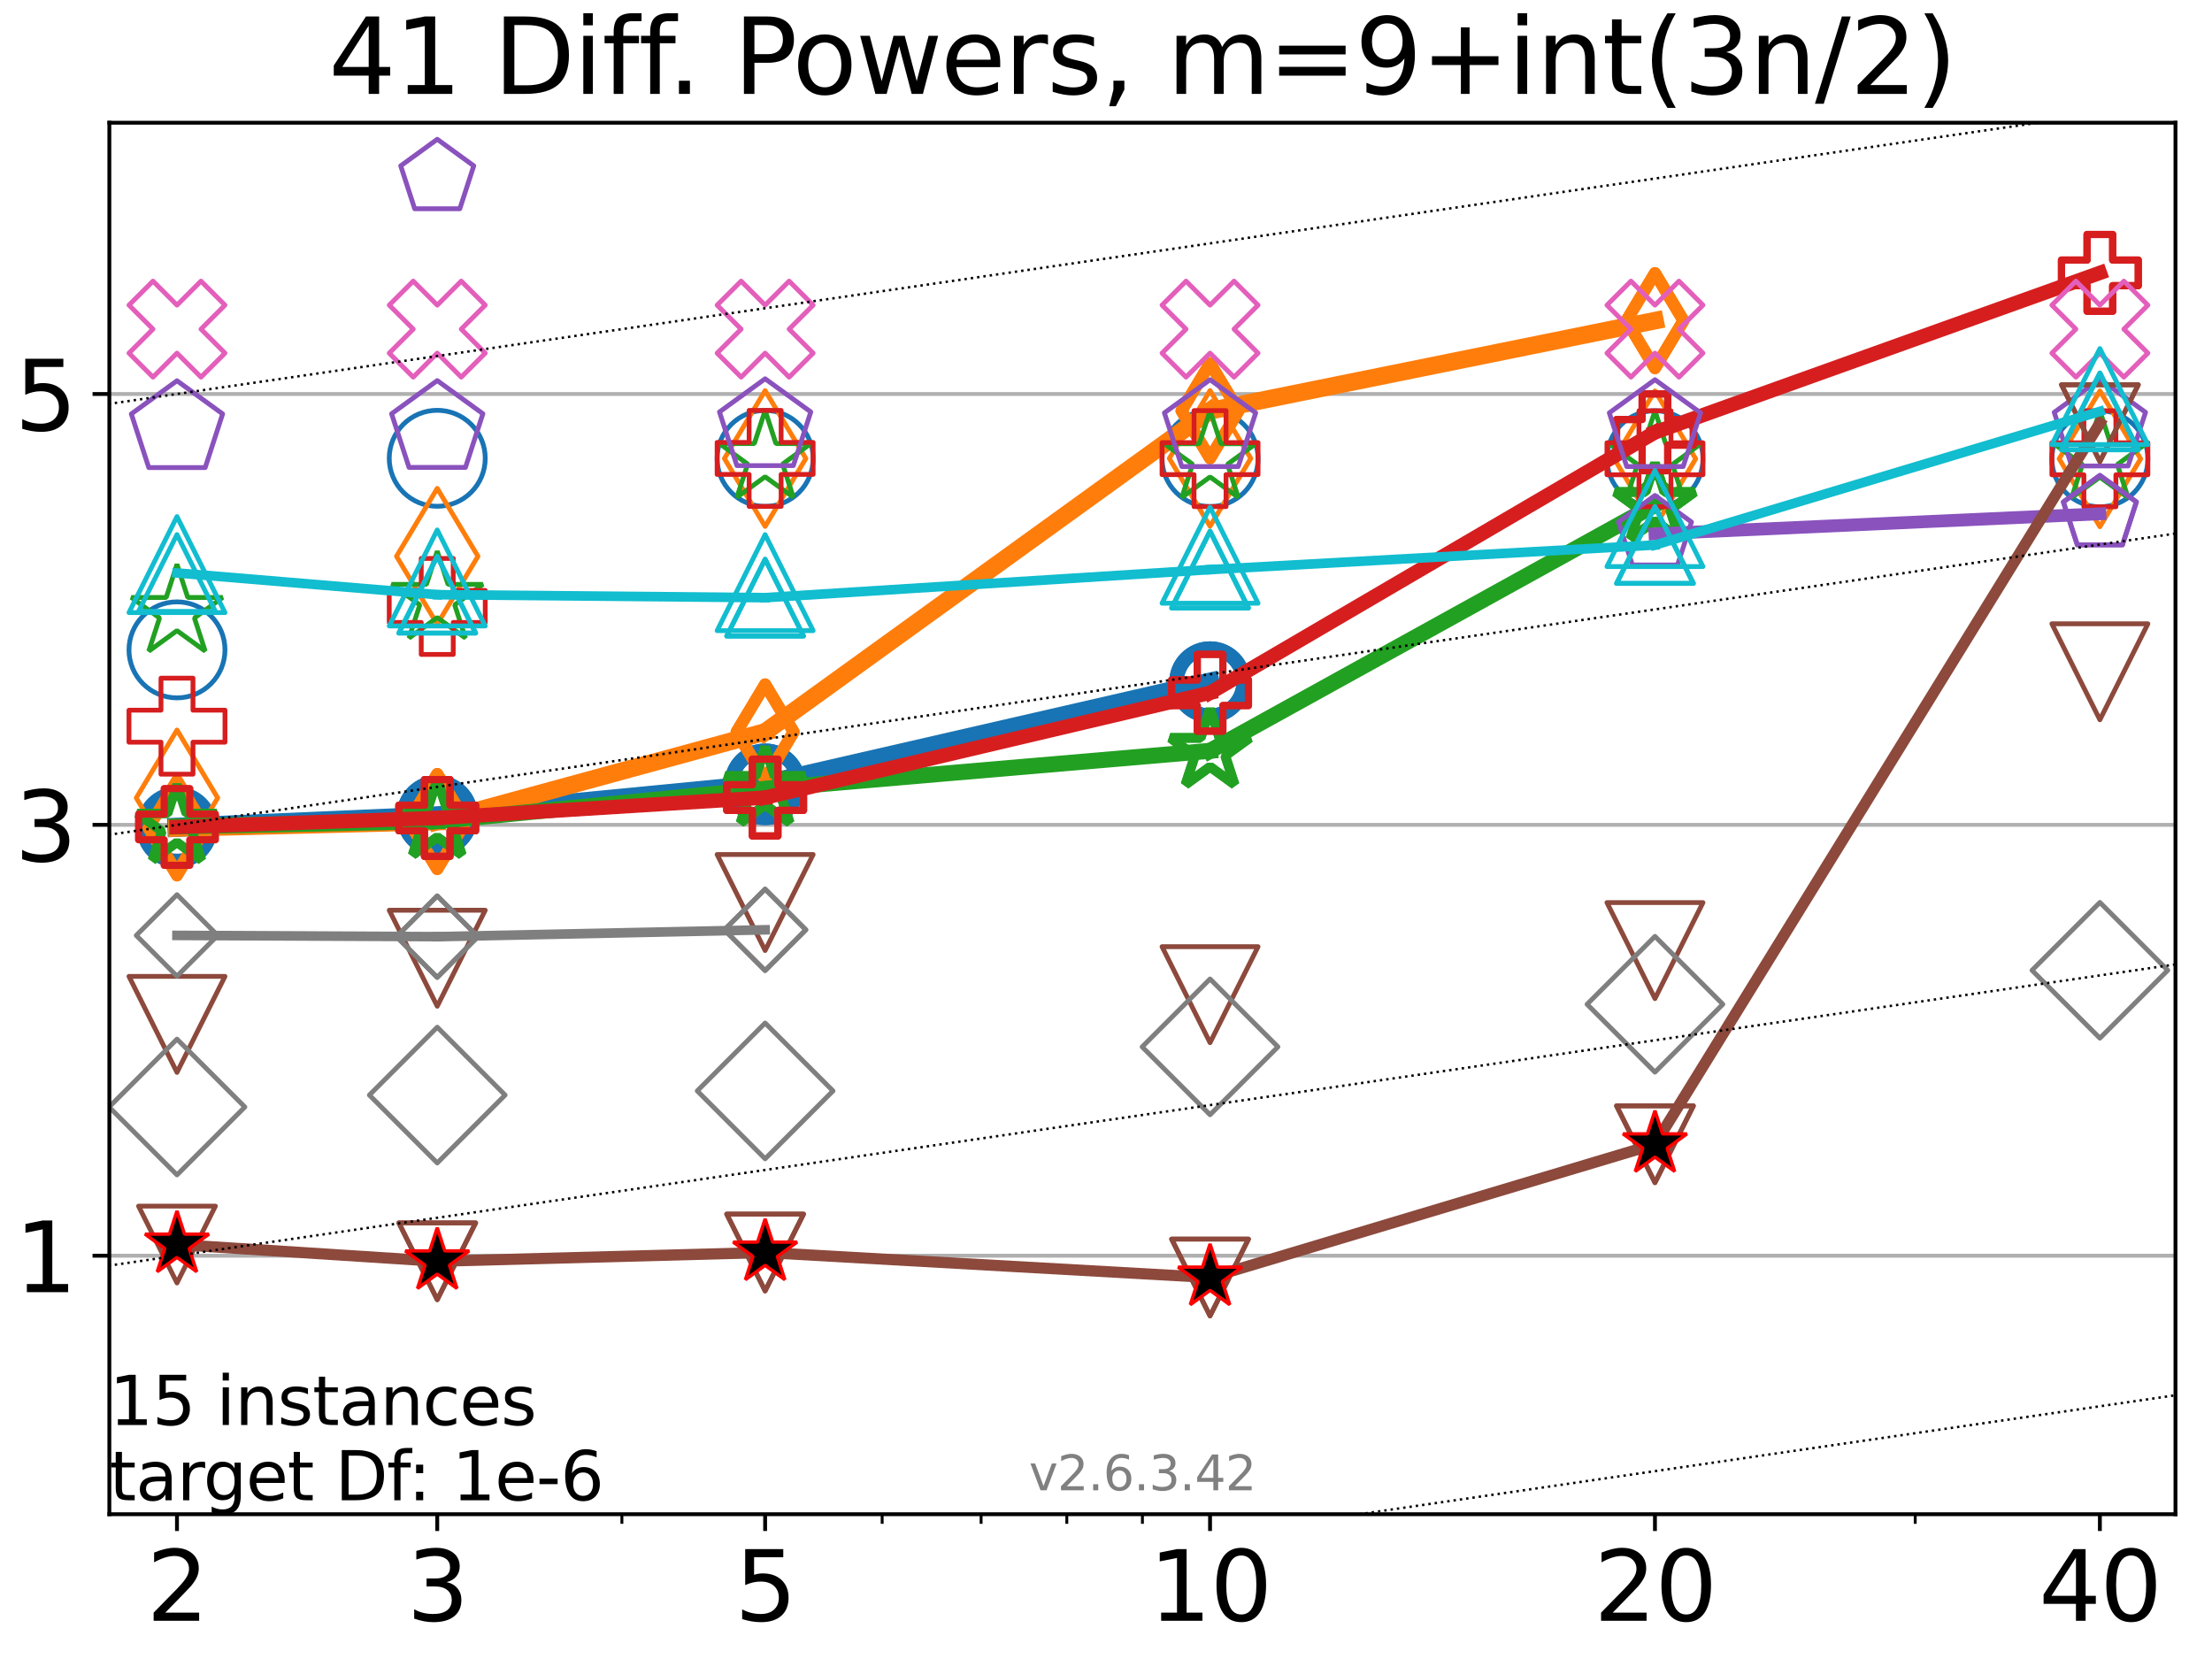<?xml version="1.0" encoding="utf-8" standalone="no"?>
<!DOCTYPE svg PUBLIC "-//W3C//DTD SVG 1.1//EN"
  "http://www.w3.org/Graphics/SVG/1.1/DTD/svg11.dtd">
<svg xmlns:xlink="http://www.w3.org/1999/xlink" width="460.8pt" height="345.6pt" viewBox="0 0 460.8 345.6" xmlns="http://www.w3.org/2000/svg" version="1.1">
 <defs>
  <style type="text/css">*{stroke-linejoin: round; stroke-linecap: butt}</style>
 </defs>
 <g id="figure_1">
  <g id="patch_1">
   <path d="M 0 345.6 
L 460.8 345.6 
L 460.8 0 
L 0 0 
z
" style="fill: #ffffff"/>
  </g>
  <g id="axes_1">
   <g id="patch_2">
    <path d="M 22.78 315.44 
L 453.192 315.44 
L 453.192 25.56 
L 22.78 25.56 
z
" style="fill: #ffffff"/>
   </g>
   <g id="matplotlib.axis_1">
    <g id="xtick_1">
     <g id="line2d_1">
      <defs>
       <path id="mdd3b104f35" d="M 0 0 
L 0 3.5 
" style="stroke: #000000; stroke-width: 0.8"/>
      </defs>
      <g>
       <use xlink:href="#mdd3b104f35" x="36.868" y="315.44" style="stroke: #000000; stroke-width: 0.8"/>
      </g>
     </g>
     <g id="text_1">
      <!-- 2 -->
      <g transform="translate(30.506 337.637)scale(0.2 -0.2)">
       <defs>
        <path id="DejaVuSans-32" d="M 1228 531 
L 3431 531 
L 3431 0 
L 469 0 
L 469 531 
Q 828 903 1448 1529 
Q 2069 2156 2228 2338 
Q 2531 2678 2651 2914 
Q 2772 3150 2772 3378 
Q 2772 3750 2511 3984 
Q 2250 4219 1831 4219 
Q 1534 4219 1204 4116 
Q 875 4013 500 3803 
L 500 4441 
Q 881 4594 1212 4672 
Q 1544 4750 1819 4750 
Q 2544 4750 2975 4387 
Q 3406 4025 3406 3419 
Q 3406 3131 3298 2873 
Q 3191 2616 2906 2266 
Q 2828 2175 2409 1742 
Q 1991 1309 1228 531 
z
" transform="scale(0.016)"/>
       </defs>
       <use xlink:href="#DejaVuSans-32"/>
      </g>
     </g>
    </g>
    <g id="xtick_2">
     <g id="line2d_2">
      <g>
       <use xlink:href="#mdd3b104f35" x="91.085" y="315.44" style="stroke: #000000; stroke-width: 0.8"/>
      </g>
     </g>
     <g id="text_2">
      <!-- 3 -->
      <g transform="translate(84.723 337.637)scale(0.2 -0.2)">
       <defs>
        <path id="DejaVuSans-33" d="M 2597 2516 
Q 3050 2419 3304 2112 
Q 3559 1806 3559 1356 
Q 3559 666 3084 287 
Q 2609 -91 1734 -91 
Q 1441 -91 1130 -33 
Q 819 25 488 141 
L 488 750 
Q 750 597 1062 519 
Q 1375 441 1716 441 
Q 2309 441 2620 675 
Q 2931 909 2931 1356 
Q 2931 1769 2642 2001 
Q 2353 2234 1838 2234 
L 1294 2234 
L 1294 2753 
L 1863 2753 
Q 2328 2753 2575 2939 
Q 2822 3125 2822 3475 
Q 2822 3834 2567 4026 
Q 2313 4219 1838 4219 
Q 1578 4219 1281 4162 
Q 984 4106 628 3988 
L 628 4550 
Q 988 4650 1302 4700 
Q 1616 4750 1894 4750 
Q 2613 4750 3031 4423 
Q 3450 4097 3450 3541 
Q 3450 3153 3228 2886 
Q 3006 2619 2597 2516 
z
" transform="scale(0.016)"/>
       </defs>
       <use xlink:href="#DejaVuSans-33"/>
      </g>
     </g>
    </g>
    <g id="xtick_3">
     <g id="line2d_3">
      <g>
       <use xlink:href="#mdd3b104f35" x="159.39" y="315.44" style="stroke: #000000; stroke-width: 0.8"/>
      </g>
     </g>
     <g id="text_3">
      <!-- 5 -->
      <g transform="translate(153.028 337.637)scale(0.2 -0.2)">
       <defs>
        <path id="DejaVuSans-35" d="M 691 4666 
L 3169 4666 
L 3169 4134 
L 1269 4134 
L 1269 2991 
Q 1406 3038 1543 3061 
Q 1681 3084 1819 3084 
Q 2600 3084 3056 2656 
Q 3513 2228 3513 1497 
Q 3513 744 3044 326 
Q 2575 -91 1722 -91 
Q 1428 -91 1123 -41 
Q 819 9 494 109 
L 494 744 
Q 775 591 1075 516 
Q 1375 441 1709 441 
Q 2250 441 2565 725 
Q 2881 1009 2881 1497 
Q 2881 1984 2565 2268 
Q 2250 2553 1709 2553 
Q 1456 2553 1204 2497 
Q 953 2441 691 2322 
L 691 4666 
z
" transform="scale(0.016)"/>
       </defs>
       <use xlink:href="#DejaVuSans-35"/>
      </g>
     </g>
    </g>
    <g id="xtick_4">
     <g id="line2d_4">
      <g>
       <use xlink:href="#mdd3b104f35" x="252.074" y="315.44" style="stroke: #000000; stroke-width: 0.8"/>
      </g>
     </g>
     <g id="text_4">
      <!-- 10 -->
      <g transform="translate(239.349 337.637)scale(0.2 -0.2)">
       <defs>
        <path id="DejaVuSans-31" d="M 794 531 
L 1825 531 
L 1825 4091 
L 703 3866 
L 703 4441 
L 1819 4666 
L 2450 4666 
L 2450 531 
L 3481 531 
L 3481 0 
L 794 0 
L 794 531 
z
" transform="scale(0.016)"/>
        <path id="DejaVuSans-30" d="M 2034 4250 
Q 1547 4250 1301 3770 
Q 1056 3291 1056 2328 
Q 1056 1369 1301 889 
Q 1547 409 2034 409 
Q 2525 409 2770 889 
Q 3016 1369 3016 2328 
Q 3016 3291 2770 3770 
Q 2525 4250 2034 4250 
z
M 2034 4750 
Q 2819 4750 3233 4129 
Q 3647 3509 3647 2328 
Q 3647 1150 3233 529 
Q 2819 -91 2034 -91 
Q 1250 -91 836 529 
Q 422 1150 422 2328 
Q 422 3509 836 4129 
Q 1250 4750 2034 4750 
z
" transform="scale(0.016)"/>
       </defs>
       <use xlink:href="#DejaVuSans-31"/>
       <use xlink:href="#DejaVuSans-30" x="63.623"/>
      </g>
     </g>
    </g>
    <g id="xtick_5">
     <g id="line2d_5">
      <g>
       <use xlink:href="#mdd3b104f35" x="344.758" y="315.44" style="stroke: #000000; stroke-width: 0.8"/>
      </g>
     </g>
     <g id="text_5">
      <!-- 20 -->
      <g transform="translate(332.033 337.637)scale(0.2 -0.2)">
       <use xlink:href="#DejaVuSans-32"/>
       <use xlink:href="#DejaVuSans-30" x="63.623"/>
      </g>
     </g>
    </g>
    <g id="xtick_6">
     <g id="line2d_6">
      <g>
       <use xlink:href="#mdd3b104f35" x="437.443" y="315.44" style="stroke: #000000; stroke-width: 0.8"/>
      </g>
     </g>
     <g id="text_6">
      <!-- 40 -->
      <g transform="translate(424.718 337.637)scale(0.2 -0.2)">
       <defs>
        <path id="DejaVuSans-34" d="M 2419 4116 
L 825 1625 
L 2419 1625 
L 2419 4116 
z
M 2253 4666 
L 3047 4666 
L 3047 1625 
L 3713 1625 
L 3713 1100 
L 3047 1100 
L 3047 0 
L 2419 0 
L 2419 1100 
L 313 1100 
L 313 1709 
L 2253 4666 
z
" transform="scale(0.016)"/>
       </defs>
       <use xlink:href="#DejaVuSans-34"/>
       <use xlink:href="#DejaVuSans-30" x="63.623"/>
      </g>
     </g>
    </g>
    <g id="xtick_7">
     <g id="line2d_7">
      <defs>
       <path id="ma477997459" d="M 0 0 
L 0 2 
" style="stroke: #000000; stroke-width: 0.6"/>
      </defs>
      <g>
       <use xlink:href="#ma477997459" x="129.552" y="315.44" style="stroke: #000000; stroke-width: 0.6"/>
      </g>
     </g>
    </g>
    <g id="xtick_8">
     <g id="line2d_8">
      <g>
       <use xlink:href="#ma477997459" x="183.769" y="315.44" style="stroke: #000000; stroke-width: 0.6"/>
      </g>
     </g>
    </g>
    <g id="xtick_9">
     <g id="line2d_9">
      <g>
       <use xlink:href="#ma477997459" x="204.381" y="315.44" style="stroke: #000000; stroke-width: 0.6"/>
      </g>
     </g>
    </g>
    <g id="xtick_10">
     <g id="line2d_10">
      <g>
       <use xlink:href="#ma477997459" x="222.237" y="315.44" style="stroke: #000000; stroke-width: 0.6"/>
      </g>
     </g>
    </g>
    <g id="xtick_11">
     <g id="line2d_11">
      <g>
       <use xlink:href="#ma477997459" x="237.986" y="315.44" style="stroke: #000000; stroke-width: 0.6"/>
      </g>
     </g>
    </g>
    <g id="xtick_12">
     <g id="line2d_12">
      <g>
       <use xlink:href="#ma477997459" x="398.975" y="315.44" style="stroke: #000000; stroke-width: 0.6"/>
      </g>
     </g>
    </g>
   </g>
   <g id="matplotlib.axis_2">
    <g id="ytick_1">
     <g id="line2d_13">
      <path d="M 22.78 261.586 
L 453.192 261.586 
" clip-path="url(#p622ed3c5bb)" style="fill: none; stroke: #b0b0b0; stroke-width: 0.8; stroke-linecap: square"/>
     </g>
     <g id="line2d_14">
      <defs>
       <path id="m0ff8c29557" d="M 0 0 
L -3.5 0 
" style="stroke: #000000; stroke-width: 0.8"/>
      </defs>
      <g>
       <use xlink:href="#m0ff8c29557" x="22.78" y="261.586" style="stroke: #000000; stroke-width: 0.8"/>
      </g>
     </g>
     <g id="text_7">
      <!-- 1 -->
      <g transform="translate(3.055 269.184)scale(0.2 -0.2)">
       <use xlink:href="#DejaVuSans-31"/>
      </g>
     </g>
    </g>
    <g id="ytick_2">
     <g id="line2d_15">
      <path d="M 22.78 171.829 
L 453.192 171.829 
" clip-path="url(#p622ed3c5bb)" style="fill: none; stroke: #b0b0b0; stroke-width: 0.8; stroke-linecap: square"/>
     </g>
     <g id="line2d_16">
      <g>
       <use xlink:href="#m0ff8c29557" x="22.78" y="171.829" style="stroke: #000000; stroke-width: 0.8"/>
      </g>
     </g>
     <g id="text_8">
      <!-- 3 -->
      <g transform="translate(3.055 179.428)scale(0.2 -0.2)">
       <use xlink:href="#DejaVuSans-33"/>
      </g>
     </g>
    </g>
    <g id="ytick_3">
     <g id="line2d_17">
      <path d="M 22.78 82.073 
L 453.192 82.073 
" clip-path="url(#p622ed3c5bb)" style="fill: none; stroke: #b0b0b0; stroke-width: 0.8; stroke-linecap: square"/>
     </g>
     <g id="line2d_18">
      <g>
       <use xlink:href="#m0ff8c29557" x="22.78" y="82.073" style="stroke: #000000; stroke-width: 0.8"/>
      </g>
     </g>
     <g id="text_9">
      <!-- 5 -->
      <g transform="translate(3.055 89.671)scale(0.2 -0.2)">
       <use xlink:href="#DejaVuSans-35"/>
      </g>
     </g>
    </g>
   </g>
   <g id="line2d_19">
    <path d="M 36.868 172.337 
L 91.085 169.996 
" clip-path="url(#p622ed3c5bb)" style="fill: none; stroke: #1874b4; stroke-width: 4; stroke-linecap: square"/>
    <defs>
     <path id="ma2e09f2017" d="M 0 7 
C 1.856 7 3.637 6.262 4.95 4.95 
C 6.262 3.637 7 1.856 7 0 
C 7 -1.856 6.262 -3.637 4.95 -4.95 
C 3.637 -6.262 1.856 -7 0 -7 
C -1.856 -7 -3.637 -6.262 -4.95 -4.95 
C -6.262 -3.637 -7 -1.856 -7 0 
C -7 1.856 -6.262 3.637 -4.95 4.95 
C -3.637 6.262 -1.856 7 0 7 
z
" style="stroke: #1874b4; stroke-width: 3"/>
    </defs>
    <g clip-path="url(#p622ed3c5bb)">
     <use xlink:href="#ma2e09f2017" x="36.868" y="172.337" style="fill-opacity: 0; stroke: #1874b4; stroke-width: 3"/>
     <use xlink:href="#ma2e09f2017" x="91.085" y="169.996" style="fill-opacity: 0; stroke: #1874b4; stroke-width: 3"/>
    </g>
   </g>
   <g id="line2d_20">
    <path d="M 91.085 169.996 
L 159.39 163.382 
" clip-path="url(#p622ed3c5bb)" style="fill: none; stroke: #1874b4; stroke-width: 4; stroke-linecap: square"/>
    <g clip-path="url(#p622ed3c5bb)">
     <use xlink:href="#ma2e09f2017" x="91.085" y="169.996" style="fill-opacity: 0; stroke: #1874b4; stroke-width: 3"/>
     <use xlink:href="#ma2e09f2017" x="159.39" y="163.382" style="fill-opacity: 0; stroke: #1874b4; stroke-width: 3"/>
    </g>
   </g>
   <g id="line2d_21">
    <path d="M 159.39 163.382 
L 252.074 142.106 
" clip-path="url(#p622ed3c5bb)" style="fill: none; stroke: #1874b4; stroke-width: 4; stroke-linecap: square"/>
    <g clip-path="url(#p622ed3c5bb)">
     <use xlink:href="#ma2e09f2017" x="159.39" y="163.382" style="fill-opacity: 0; stroke: #1874b4; stroke-width: 3"/>
     <use xlink:href="#ma2e09f2017" x="252.074" y="142.106" style="fill-opacity: 0; stroke: #1874b4; stroke-width: 3"/>
    </g>
   </g>
   <g id="line2d_22">
    <path d="M 252.074 142.106 
" clip-path="url(#p622ed3c5bb)" style="fill: none; stroke: #1874b4; stroke-width: 4; stroke-linecap: square"/>
    <g clip-path="url(#p622ed3c5bb)">
     <use xlink:href="#ma2e09f2017" x="252.074" y="142.106" style="fill-opacity: 0; stroke: #1874b4; stroke-width: 3"/>
    </g>
   </g>
   <g id="line2d_23"/>
   <g id="line2d_24">
    <defs>
     <path id="m88101fb12e" d="M 0 10 
C 2.652 10 5.196 8.946 7.071 7.071 
C 8.946 5.196 10 2.652 10 0 
C 10 -2.652 8.946 -5.196 7.071 -7.071 
C 5.196 -8.946 2.652 -10 0 -10 
C -2.652 -10 -5.196 -8.946 -7.071 -7.071 
C -8.946 -5.196 -10 -2.652 -10 0 
C -10 2.652 -8.946 5.196 -7.071 7.071 
C -5.196 8.946 -2.652 10 0 10 
z
" style="stroke: #1874b4"/>
    </defs>
    <g clip-path="url(#p622ed3c5bb)">
     <use xlink:href="#m88101fb12e" x="36.868" y="135.379" style="fill-opacity: 0; stroke: #1874b4"/>
     <use xlink:href="#m88101fb12e" x="91.085" y="95.472" style="fill-opacity: 0; stroke: #1874b4"/>
     <use xlink:href="#m88101fb12e" x="159.39" y="95.497" style="fill-opacity: 0; stroke: #1874b4"/>
     <use xlink:href="#m88101fb12e" x="252.074" y="95.529" style="fill-opacity: 0; stroke: #1874b4"/>
     <use xlink:href="#m88101fb12e" x="344.758" y="95.566" style="fill-opacity: 0; stroke: #1874b4"/>
     <use xlink:href="#m88101fb12e" x="437.443" y="95.579" style="fill-opacity: 0; stroke: #1874b4"/>
    </g>
   </g>
   <g id="line2d_25">
    <path d="M 36.868 172.488 
L 91.085 171.137 
" clip-path="url(#p622ed3c5bb)" style="fill: none; stroke: #ff7d0b; stroke-width: 3.667; stroke-linecap: square"/>
    <defs>
     <path id="m018512c349" d="M 0 9.899 
L 5.94 0 
L 0 -9.899 
L -5.94 0 
z
" style="stroke: #ff7d0b; stroke-width: 2.5; stroke-linejoin: miter"/>
    </defs>
    <g clip-path="url(#p622ed3c5bb)">
     <use xlink:href="#m018512c349" x="36.868" y="172.488" style="fill-opacity: 0; stroke: #ff7d0b; stroke-width: 2.5; stroke-linejoin: miter"/>
     <use xlink:href="#m018512c349" x="91.085" y="171.137" style="fill-opacity: 0; stroke: #ff7d0b; stroke-width: 2.5; stroke-linejoin: miter"/>
    </g>
   </g>
   <g id="line2d_26">
    <path d="M 91.085 171.137 
L 159.39 152.475 
" clip-path="url(#p622ed3c5bb)" style="fill: none; stroke: #ff7d0b; stroke-width: 3.667; stroke-linecap: square"/>
    <g clip-path="url(#p622ed3c5bb)">
     <use xlink:href="#m018512c349" x="91.085" y="171.137" style="fill-opacity: 0; stroke: #ff7d0b; stroke-width: 2.5; stroke-linejoin: miter"/>
     <use xlink:href="#m018512c349" x="159.39" y="152.475" style="fill-opacity: 0; stroke: #ff7d0b; stroke-width: 2.5; stroke-linejoin: miter"/>
    </g>
   </g>
   <g id="line2d_27">
    <path d="M 159.39 152.475 
L 252.074 85.572 
" clip-path="url(#p622ed3c5bb)" style="fill: none; stroke: #ff7d0b; stroke-width: 3.667; stroke-linecap: square"/>
    <g clip-path="url(#p622ed3c5bb)">
     <use xlink:href="#m018512c349" x="159.39" y="152.475" style="fill-opacity: 0; stroke: #ff7d0b; stroke-width: 2.5; stroke-linejoin: miter"/>
     <use xlink:href="#m018512c349" x="252.074" y="85.572" style="fill-opacity: 0; stroke: #ff7d0b; stroke-width: 2.5; stroke-linejoin: miter"/>
    </g>
   </g>
   <g id="line2d_28">
    <path d="M 252.074 85.572 
L 344.758 66.795 
" clip-path="url(#p622ed3c5bb)" style="fill: none; stroke: #ff7d0b; stroke-width: 3.667; stroke-linecap: square"/>
    <g clip-path="url(#p622ed3c5bb)">
     <use xlink:href="#m018512c349" x="252.074" y="85.572" style="fill-opacity: 0; stroke: #ff7d0b; stroke-width: 2.5; stroke-linejoin: miter"/>
     <use xlink:href="#m018512c349" x="344.758" y="66.795" style="fill-opacity: 0; stroke: #ff7d0b; stroke-width: 2.5; stroke-linejoin: miter"/>
    </g>
   </g>
   <g id="line2d_29">
    <path d="M 344.758 66.795 
" clip-path="url(#p622ed3c5bb)" style="fill: none; stroke: #ff7d0b; stroke-width: 3.667; stroke-linecap: square"/>
    <g clip-path="url(#p622ed3c5bb)">
     <use xlink:href="#m018512c349" x="344.758" y="66.795" style="fill-opacity: 0; stroke: #ff7d0b; stroke-width: 2.5; stroke-linejoin: miter"/>
    </g>
   </g>
   <g id="line2d_30"/>
   <g id="line2d_31">
    <defs>
     <path id="meac068a139" d="M 0 14.142 
L 8.485 0 
L 0 -14.142 
L -8.485 0 
z
" style="stroke: #ff7d0b; stroke-linejoin: miter"/>
    </defs>
    <g clip-path="url(#p622ed3c5bb)">
     <use xlink:href="#meac068a139" x="36.868" y="166.22" style="fill-opacity: 0; stroke: #ff7d0b; stroke-linejoin: miter"/>
     <use xlink:href="#meac068a139" x="91.085" y="115.888" style="fill-opacity: 0; stroke: #ff7d0b; stroke-linejoin: miter"/>
     <use xlink:href="#meac068a139" x="159.39" y="95.517" style="fill-opacity: 0; stroke: #ff7d0b; stroke-linejoin: miter"/>
     <use xlink:href="#meac068a139" x="252.074" y="95.49" style="fill-opacity: 0; stroke: #ff7d0b; stroke-linejoin: miter"/>
     <use xlink:href="#meac068a139" x="344.758" y="95.575" style="fill-opacity: 0; stroke: #ff7d0b; stroke-linejoin: miter"/>
     <use xlink:href="#meac068a139" x="437.443" y="95.582" style="fill-opacity: 0; stroke: #ff7d0b; stroke-linejoin: miter"/>
    </g>
   </g>
   <g id="line2d_32">
    <path d="M 36.868 172.152 
L 91.085 171.055 
" clip-path="url(#p622ed3c5bb)" style="fill: none; stroke: #22a022; stroke-width: 3.333; stroke-linecap: square"/>
    <defs>
     <path id="m7ca50b2a77" d="M 0 -8.7 
L -1.953 -2.688 
L -8.274 -2.688 
L -3.16 1.027 
L -5.114 7.038 
L -0 3.323 
L 5.114 7.038 
L 3.16 1.027 
L 8.274 -2.688 
L 1.953 -2.688 
z
" style="stroke: #22a022; stroke-width: 2; stroke-linejoin: bevel"/>
    </defs>
    <g clip-path="url(#p622ed3c5bb)">
     <use xlink:href="#m7ca50b2a77" x="36.868" y="172.152" style="fill-opacity: 0; stroke: #22a022; stroke-width: 2; stroke-linejoin: bevel"/>
     <use xlink:href="#m7ca50b2a77" x="91.085" y="171.055" style="fill-opacity: 0; stroke: #22a022; stroke-width: 2; stroke-linejoin: bevel"/>
    </g>
   </g>
   <g id="line2d_33">
    <path d="M 91.085 171.055 
L 159.39 164.344 
" clip-path="url(#p622ed3c5bb)" style="fill: none; stroke: #22a022; stroke-width: 3.333; stroke-linecap: square"/>
    <g clip-path="url(#p622ed3c5bb)">
     <use xlink:href="#m7ca50b2a77" x="91.085" y="171.055" style="fill-opacity: 0; stroke: #22a022; stroke-width: 2; stroke-linejoin: bevel"/>
     <use xlink:href="#m7ca50b2a77" x="159.39" y="164.344" style="fill-opacity: 0; stroke: #22a022; stroke-width: 2; stroke-linejoin: bevel"/>
    </g>
   </g>
   <g id="line2d_34">
    <path d="M 159.39 164.344 
L 252.074 156.404 
" clip-path="url(#p622ed3c5bb)" style="fill: none; stroke: #22a022; stroke-width: 3.333; stroke-linecap: square"/>
    <g clip-path="url(#p622ed3c5bb)">
     <use xlink:href="#m7ca50b2a77" x="159.39" y="164.344" style="fill-opacity: 0; stroke: #22a022; stroke-width: 2; stroke-linejoin: bevel"/>
     <use xlink:href="#m7ca50b2a77" x="252.074" y="156.404" style="fill-opacity: 0; stroke: #22a022; stroke-width: 2; stroke-linejoin: bevel"/>
    </g>
   </g>
   <g id="line2d_35">
    <path d="M 252.074 156.404 
L 344.758 105.171 
" clip-path="url(#p622ed3c5bb)" style="fill: none; stroke: #22a022; stroke-width: 3.333; stroke-linecap: square"/>
    <g clip-path="url(#p622ed3c5bb)">
     <use xlink:href="#m7ca50b2a77" x="252.074" y="156.404" style="fill-opacity: 0; stroke: #22a022; stroke-width: 2; stroke-linejoin: bevel"/>
     <use xlink:href="#m7ca50b2a77" x="344.758" y="105.171" style="fill-opacity: 0; stroke: #22a022; stroke-width: 2; stroke-linejoin: bevel"/>
    </g>
   </g>
   <g id="line2d_36">
    <path d="M 344.758 105.171 
" clip-path="url(#p622ed3c5bb)" style="fill: none; stroke: #22a022; stroke-width: 3.333; stroke-linecap: square"/>
    <g clip-path="url(#p622ed3c5bb)">
     <use xlink:href="#m7ca50b2a77" x="344.758" y="105.171" style="fill-opacity: 0; stroke: #22a022; stroke-width: 2; stroke-linejoin: bevel"/>
    </g>
   </g>
   <g id="line2d_37"/>
   <g id="line2d_38">
    <defs>
     <path id="mf1c0854094" d="M 0 -10 
L -2.245 -3.09 
L -9.511 -3.09 
L -3.633 1.18 
L -5.878 8.09 
L -0 3.82 
L 5.878 8.09 
L 3.633 1.18 
L 9.511 -3.09 
L 2.245 -3.09 
z
" style="stroke: #22a022; stroke-linejoin: bevel"/>
    </defs>
    <g clip-path="url(#p622ed3c5bb)">
     <use xlink:href="#mf1c0854094" x="36.868" y="127.556" style="fill-opacity: 0; stroke: #22a022; stroke-linejoin: bevel"/>
     <use xlink:href="#mf1c0854094" x="91.085" y="124.825" style="fill-opacity: 0; stroke: #22a022; stroke-linejoin: bevel"/>
     <use xlink:href="#mf1c0854094" x="159.39" y="95.495" style="fill-opacity: 0; stroke: #22a022; stroke-linejoin: bevel"/>
     <use xlink:href="#mf1c0854094" x="252.074" y="95.53" style="fill-opacity: 0; stroke: #22a022; stroke-linejoin: bevel"/>
     <use xlink:href="#mf1c0854094" x="344.758" y="95.566" style="fill-opacity: 0; stroke: #22a022; stroke-linejoin: bevel"/>
     <use xlink:href="#mf1c0854094" x="437.443" y="95.58" style="fill-opacity: 0; stroke: #22a022; stroke-linejoin: bevel"/>
    </g>
   </g>
   <g id="line2d_39">
    <path d="M 36.868 172.269 
L 91.085 170.4 
" clip-path="url(#p622ed3c5bb)" style="fill: none; stroke: #d61e1f; stroke-width: 3; stroke-linecap: square"/>
    <defs>
     <path id="m254909d072" d="M -2.667 8 
L 2.667 8 
L 2.667 2.667 
L 8 2.667 
L 8 -2.667 
L 2.667 -2.667 
L 2.667 -8 
L -2.667 -8 
L -2.667 -2.667 
L -8 -2.667 
L -8 2.667 
L -2.667 2.667 
z
" style="stroke: #d61e1f; stroke-width: 1.5; stroke-linejoin: miter"/>
    </defs>
    <g clip-path="url(#p622ed3c5bb)">
     <use xlink:href="#m254909d072" x="36.868" y="172.269" style="fill-opacity: 0; stroke: #d61e1f; stroke-width: 1.5; stroke-linejoin: miter"/>
     <use xlink:href="#m254909d072" x="91.085" y="170.4" style="fill-opacity: 0; stroke: #d61e1f; stroke-width: 1.5; stroke-linejoin: miter"/>
    </g>
   </g>
   <g id="line2d_40">
    <path d="M 91.085 170.4 
L 159.39 166.15 
" clip-path="url(#p622ed3c5bb)" style="fill: none; stroke: #d61e1f; stroke-width: 3; stroke-linecap: square"/>
    <g clip-path="url(#p622ed3c5bb)">
     <use xlink:href="#m254909d072" x="91.085" y="170.4" style="fill-opacity: 0; stroke: #d61e1f; stroke-width: 1.5; stroke-linejoin: miter"/>
     <use xlink:href="#m254909d072" x="159.39" y="166.15" style="fill-opacity: 0; stroke: #d61e1f; stroke-width: 1.5; stroke-linejoin: miter"/>
    </g>
   </g>
   <g id="line2d_41">
    <path d="M 159.39 166.15 
L 252.074 144.313 
" clip-path="url(#p622ed3c5bb)" style="fill: none; stroke: #d61e1f; stroke-width: 3; stroke-linecap: square"/>
    <g clip-path="url(#p622ed3c5bb)">
     <use xlink:href="#m254909d072" x="159.39" y="166.15" style="fill-opacity: 0; stroke: #d61e1f; stroke-width: 1.5; stroke-linejoin: miter"/>
     <use xlink:href="#m254909d072" x="252.074" y="144.313" style="fill-opacity: 0; stroke: #d61e1f; stroke-width: 1.5; stroke-linejoin: miter"/>
    </g>
   </g>
   <g id="line2d_42">
    <path d="M 252.074 144.313 
L 344.758 90.059 
" clip-path="url(#p622ed3c5bb)" style="fill: none; stroke: #d61e1f; stroke-width: 3; stroke-linecap: square"/>
    <g clip-path="url(#p622ed3c5bb)">
     <use xlink:href="#m254909d072" x="252.074" y="144.313" style="fill-opacity: 0; stroke: #d61e1f; stroke-width: 1.5; stroke-linejoin: miter"/>
     <use xlink:href="#m254909d072" x="344.758" y="90.059" style="fill-opacity: 0; stroke: #d61e1f; stroke-width: 1.5; stroke-linejoin: miter"/>
    </g>
   </g>
   <g id="line2d_43">
    <path d="M 344.758 90.059 
L 437.443 56.842 
" clip-path="url(#p622ed3c5bb)" style="fill: none; stroke: #d61e1f; stroke-width: 3; stroke-linecap: square"/>
    <g clip-path="url(#p622ed3c5bb)">
     <use xlink:href="#m254909d072" x="344.758" y="90.059" style="fill-opacity: 0; stroke: #d61e1f; stroke-width: 1.5; stroke-linejoin: miter"/>
     <use xlink:href="#m254909d072" x="437.443" y="56.842" style="fill-opacity: 0; stroke: #d61e1f; stroke-width: 1.5; stroke-linejoin: miter"/>
    </g>
   </g>
   <g id="line2d_44">
    <path d="M 437.443 56.842 
" clip-path="url(#p622ed3c5bb)" style="fill: none; stroke: #d61e1f; stroke-width: 3; stroke-linecap: square"/>
    <g clip-path="url(#p622ed3c5bb)">
     <use xlink:href="#m254909d072" x="437.443" y="56.842" style="fill-opacity: 0; stroke: #d61e1f; stroke-width: 1.5; stroke-linejoin: miter"/>
    </g>
   </g>
   <g id="line2d_45"/>
   <g id="line2d_46">
    <defs>
     <path id="m70a852ee1f" d="M -3.333 10 
L 3.333 10 
L 3.333 3.333 
L 10 3.333 
L 10 -3.333 
L 3.333 -3.333 
L 3.333 -10 
L -3.333 -10 
L -3.333 -3.333 
L -10 -3.333 
L -10 3.333 
L -3.333 3.333 
z
" style="stroke: #d61e1f; stroke-linejoin: miter"/>
    </defs>
    <g clip-path="url(#p622ed3c5bb)">
     <use xlink:href="#m70a852ee1f" x="36.868" y="151.277" style="fill-opacity: 0; stroke: #d61e1f; stroke-linejoin: miter"/>
     <use xlink:href="#m70a852ee1f" x="91.085" y="126.333" style="fill-opacity: 0; stroke: #d61e1f; stroke-linejoin: miter"/>
     <use xlink:href="#m70a852ee1f" x="159.39" y="95.495" style="fill-opacity: 0; stroke: #d61e1f; stroke-linejoin: miter"/>
     <use xlink:href="#m70a852ee1f" x="252.074" y="95.536" style="fill-opacity: 0; stroke: #d61e1f; stroke-linejoin: miter"/>
     <use xlink:href="#m70a852ee1f" x="344.758" y="95.566" style="fill-opacity: 0; stroke: #d61e1f; stroke-linejoin: miter"/>
     <use xlink:href="#m70a852ee1f" x="437.443" y="95.573" style="fill-opacity: 0; stroke: #d61e1f; stroke-linejoin: miter"/>
    </g>
   </g>
   <g id="line2d_47">
    <path d="M 91.085 37.016 
" clip-path="url(#p622ed3c5bb)" style="fill: none; stroke: #8a52bd; stroke-width: 2.667; stroke-linecap: square"/>
    <defs>
     <path id="me16fdad3b9" d="M 0 -8 
L -7.608 -2.472 
L -4.702 6.472 
L 4.702 6.472 
L 7.608 -2.472 
z
" style="stroke: #8a52bd; stroke-linejoin: miter"/>
    </defs>
    <g clip-path="url(#p622ed3c5bb)">
     <use xlink:href="#me16fdad3b9" x="91.085" y="37.016" style="fill-opacity: 0; stroke: #8a52bd; stroke-linejoin: miter"/>
    </g>
   </g>
   <g id="line2d_48">
    <path d="M 344.758 111.214 
L 437.443 107.033 
" clip-path="url(#p622ed3c5bb)" style="fill: none; stroke: #8a52bd; stroke-width: 2.667; stroke-linecap: square"/>
    <g clip-path="url(#p622ed3c5bb)">
     <use xlink:href="#me16fdad3b9" x="344.758" y="111.214" style="fill-opacity: 0; stroke: #8a52bd; stroke-linejoin: miter"/>
     <use xlink:href="#me16fdad3b9" x="437.443" y="107.033" style="fill-opacity: 0; stroke: #8a52bd; stroke-linejoin: miter"/>
    </g>
   </g>
   <g id="line2d_49">
    <path d="M 437.443 107.033 
" clip-path="url(#p622ed3c5bb)" style="fill: none; stroke: #8a52bd; stroke-width: 2.667; stroke-linecap: square"/>
    <g clip-path="url(#p622ed3c5bb)">
     <use xlink:href="#me16fdad3b9" x="437.443" y="107.033" style="fill-opacity: 0; stroke: #8a52bd; stroke-linejoin: miter"/>
    </g>
   </g>
   <g id="line2d_50"/>
   <g id="line2d_51">
    <defs>
     <path id="m5e331ac9b9" d="M 0 -10 
L -9.511 -3.09 
L -5.878 8.09 
L 5.878 8.09 
L 9.511 -3.09 
z
" style="stroke: #8a52bd; stroke-linejoin: miter"/>
    </defs>
    <g clip-path="url(#p622ed3c5bb)">
     <use xlink:href="#m5e331ac9b9" x="36.868" y="89.316" style="fill-opacity: 0; stroke: #8a52bd; stroke-linejoin: miter"/>
     <use xlink:href="#m5e331ac9b9" x="91.085" y="89.281" style="fill-opacity: 0; stroke: #8a52bd; stroke-linejoin: miter"/>
     <use xlink:href="#m5e331ac9b9" x="159.39" y="88.906" style="fill-opacity: 0; stroke: #8a52bd; stroke-linejoin: miter"/>
     <use xlink:href="#m5e331ac9b9" x="252.074" y="89.094" style="fill-opacity: 0; stroke: #8a52bd; stroke-linejoin: miter"/>
     <use xlink:href="#m5e331ac9b9" x="344.758" y="89.097" style="fill-opacity: 0; stroke: #8a52bd; stroke-linejoin: miter"/>
     <use xlink:href="#m5e331ac9b9" x="437.443" y="88.982" style="fill-opacity: 0; stroke: #8a52bd; stroke-linejoin: miter"/>
    </g>
   </g>
   <g id="line2d_52">
    <path d="M 36.868 259.261 
L 91.085 262.746 
" clip-path="url(#p622ed3c5bb)" style="fill: none; stroke: #8c493c; stroke-width: 2.333; stroke-linecap: square"/>
    <defs>
     <path id="mea3ae131d6" d="M -0 8 
L 8 -8 
L -8 -8 
z
" style="stroke: #8c493c; stroke-linejoin: miter"/>
    </defs>
    <g clip-path="url(#p622ed3c5bb)">
     <use xlink:href="#mea3ae131d6" x="36.868" y="259.261" style="fill-opacity: 0; stroke: #8c493c; stroke-linejoin: miter"/>
     <use xlink:href="#mea3ae131d6" x="91.085" y="262.746" style="fill-opacity: 0; stroke: #8c493c; stroke-linejoin: miter"/>
    </g>
   </g>
   <g id="line2d_53">
    <path d="M 91.085 262.746 
L 159.39 260.922 
" clip-path="url(#p622ed3c5bb)" style="fill: none; stroke: #8c493c; stroke-width: 2.333; stroke-linecap: square"/>
    <g clip-path="url(#p622ed3c5bb)">
     <use xlink:href="#mea3ae131d6" x="91.085" y="262.746" style="fill-opacity: 0; stroke: #8c493c; stroke-linejoin: miter"/>
     <use xlink:href="#mea3ae131d6" x="159.39" y="260.922" style="fill-opacity: 0; stroke: #8c493c; stroke-linejoin: miter"/>
    </g>
   </g>
   <g id="line2d_54">
    <path d="M 159.39 260.922 
L 252.074 266.131 
" clip-path="url(#p622ed3c5bb)" style="fill: none; stroke: #8c493c; stroke-width: 2.333; stroke-linecap: square"/>
    <g clip-path="url(#p622ed3c5bb)">
     <use xlink:href="#mea3ae131d6" x="159.39" y="260.922" style="fill-opacity: 0; stroke: #8c493c; stroke-linejoin: miter"/>
     <use xlink:href="#mea3ae131d6" x="252.074" y="266.131" style="fill-opacity: 0; stroke: #8c493c; stroke-linejoin: miter"/>
    </g>
   </g>
   <g id="line2d_55">
    <path d="M 252.074 266.131 
L 344.758 238.369 
" clip-path="url(#p622ed3c5bb)" style="fill: none; stroke: #8c493c; stroke-width: 2.333; stroke-linecap: square"/>
    <g clip-path="url(#p622ed3c5bb)">
     <use xlink:href="#mea3ae131d6" x="252.074" y="266.131" style="fill-opacity: 0; stroke: #8c493c; stroke-linejoin: miter"/>
     <use xlink:href="#mea3ae131d6" x="344.758" y="238.369" style="fill-opacity: 0; stroke: #8c493c; stroke-linejoin: miter"/>
    </g>
   </g>
   <g id="line2d_56">
    <path d="M 344.758 238.369 
L 437.443 88.154 
" clip-path="url(#p622ed3c5bb)" style="fill: none; stroke: #8c493c; stroke-width: 2.333; stroke-linecap: square"/>
    <g clip-path="url(#p622ed3c5bb)">
     <use xlink:href="#mea3ae131d6" x="344.758" y="238.369" style="fill-opacity: 0; stroke: #8c493c; stroke-linejoin: miter"/>
     <use xlink:href="#mea3ae131d6" x="437.443" y="88.154" style="fill-opacity: 0; stroke: #8c493c; stroke-linejoin: miter"/>
    </g>
   </g>
   <g id="line2d_57">
    <path d="M 437.443 88.154 
" clip-path="url(#p622ed3c5bb)" style="fill: none; stroke: #8c493c; stroke-width: 2.333; stroke-linecap: square"/>
    <g clip-path="url(#p622ed3c5bb)">
     <use xlink:href="#mea3ae131d6" x="437.443" y="88.154" style="fill-opacity: 0; stroke: #8c493c; stroke-linejoin: miter"/>
    </g>
   </g>
   <g id="line2d_58"/>
   <g id="line2d_59">
    <defs>
     <path id="m225f97d69b" d="M -0 10 
L 10 -10 
L -10 -10 
z
" style="stroke: #8c493c; stroke-linejoin: miter"/>
    </defs>
    <g clip-path="url(#p622ed3c5bb)">
     <use xlink:href="#m225f97d69b" x="36.868" y="213.399" style="fill-opacity: 0; stroke: #8c493c; stroke-linejoin: miter"/>
     <use xlink:href="#m225f97d69b" x="91.085" y="199.617" style="fill-opacity: 0; stroke: #8c493c; stroke-linejoin: miter"/>
     <use xlink:href="#m225f97d69b" x="159.39" y="188.009" style="fill-opacity: 0; stroke: #8c493c; stroke-linejoin: miter"/>
     <use xlink:href="#m225f97d69b" x="252.074" y="207.209" style="fill-opacity: 0; stroke: #8c493c; stroke-linejoin: miter"/>
     <use xlink:href="#m225f97d69b" x="344.758" y="198.028" style="fill-opacity: 0; stroke: #8c493c; stroke-linejoin: miter"/>
     <use xlink:href="#m225f97d69b" x="437.443" y="139.946" style="fill-opacity: 0; stroke: #8c493c; stroke-linejoin: miter"/>
    </g>
   </g>
   <g id="line2d_60"/>
   <g id="line2d_61">
    <defs>
     <path id="m35b662a8e9" d="M -5 10 
L 0 5 
L 5 10 
L 10 5 
L 5 0 
L 10 -5 
L 5 -10 
L 0 -5 
L -5 -10 
L -10 -5 
L -5 0 
L -10 5 
z
" style="stroke: #e35fbb; stroke-linejoin: miter"/>
    </defs>
    <g clip-path="url(#p622ed3c5bb)">
     <use xlink:href="#m35b662a8e9" x="36.868" y="68.563" style="fill-opacity: 0; stroke: #e35fbb; stroke-linejoin: miter"/>
     <use xlink:href="#m35b662a8e9" x="91.085" y="68.563" style="fill-opacity: 0; stroke: #e35fbb; stroke-linejoin: miter"/>
     <use xlink:href="#m35b662a8e9" x="159.39" y="68.563" style="fill-opacity: 0; stroke: #e35fbb; stroke-linejoin: miter"/>
     <use xlink:href="#m35b662a8e9" x="252.074" y="68.563" style="fill-opacity: 0; stroke: #e35fbb; stroke-linejoin: miter"/>
     <use xlink:href="#m35b662a8e9" x="344.758" y="68.563" style="fill-opacity: 0; stroke: #e35fbb; stroke-linejoin: miter"/>
     <use xlink:href="#m35b662a8e9" x="437.443" y="68.563" style="fill-opacity: 0; stroke: #e35fbb; stroke-linejoin: miter"/>
    </g>
   </g>
   <g id="line2d_62">
    <path d="M 36.868 119.359 
L 91.085 123.883 
" clip-path="url(#p622ed3c5bb)" style="fill: none; stroke: #11bdcf; stroke-width: 2; stroke-linecap: square"/>
    <defs>
     <path id="m64988cdc89" d="M 0 -8 
L -8 8 
L 8 8 
z
" style="stroke: #11bdcf; stroke-linejoin: miter"/>
    </defs>
    <g clip-path="url(#p622ed3c5bb)">
     <use xlink:href="#m64988cdc89" x="36.868" y="119.359" style="fill-opacity: 0; stroke: #11bdcf; stroke-linejoin: miter"/>
     <use xlink:href="#m64988cdc89" x="91.085" y="123.883" style="fill-opacity: 0; stroke: #11bdcf; stroke-linejoin: miter"/>
    </g>
   </g>
   <g id="line2d_63">
    <path d="M 91.085 123.883 
L 159.39 124.503 
" clip-path="url(#p622ed3c5bb)" style="fill: none; stroke: #11bdcf; stroke-width: 2; stroke-linecap: square"/>
    <g clip-path="url(#p622ed3c5bb)">
     <use xlink:href="#m64988cdc89" x="91.085" y="123.883" style="fill-opacity: 0; stroke: #11bdcf; stroke-linejoin: miter"/>
     <use xlink:href="#m64988cdc89" x="159.39" y="124.503" style="fill-opacity: 0; stroke: #11bdcf; stroke-linejoin: miter"/>
    </g>
   </g>
   <g id="line2d_64">
    <path d="M 159.39 124.503 
L 252.074 118.656 
" clip-path="url(#p622ed3c5bb)" style="fill: none; stroke: #11bdcf; stroke-width: 2; stroke-linecap: square"/>
    <g clip-path="url(#p622ed3c5bb)">
     <use xlink:href="#m64988cdc89" x="159.39" y="124.503" style="fill-opacity: 0; stroke: #11bdcf; stroke-linejoin: miter"/>
     <use xlink:href="#m64988cdc89" x="252.074" y="118.656" style="fill-opacity: 0; stroke: #11bdcf; stroke-linejoin: miter"/>
    </g>
   </g>
   <g id="line2d_65">
    <path d="M 252.074 118.656 
L 344.758 113.537 
" clip-path="url(#p622ed3c5bb)" style="fill: none; stroke: #11bdcf; stroke-width: 2; stroke-linecap: square"/>
    <g clip-path="url(#p622ed3c5bb)">
     <use xlink:href="#m64988cdc89" x="252.074" y="118.656" style="fill-opacity: 0; stroke: #11bdcf; stroke-linejoin: miter"/>
     <use xlink:href="#m64988cdc89" x="344.758" y="113.537" style="fill-opacity: 0; stroke: #11bdcf; stroke-linejoin: miter"/>
    </g>
   </g>
   <g id="line2d_66">
    <path d="M 344.758 113.537 
L 437.443 85.702 
" clip-path="url(#p622ed3c5bb)" style="fill: none; stroke: #11bdcf; stroke-width: 2; stroke-linecap: square"/>
    <g clip-path="url(#p622ed3c5bb)">
     <use xlink:href="#m64988cdc89" x="344.758" y="113.537" style="fill-opacity: 0; stroke: #11bdcf; stroke-linejoin: miter"/>
     <use xlink:href="#m64988cdc89" x="437.443" y="85.702" style="fill-opacity: 0; stroke: #11bdcf; stroke-linejoin: miter"/>
    </g>
   </g>
   <g id="line2d_67">
    <path d="M 437.443 85.702 
" clip-path="url(#p622ed3c5bb)" style="fill: none; stroke: #11bdcf; stroke-width: 2; stroke-linecap: square"/>
    <g clip-path="url(#p622ed3c5bb)">
     <use xlink:href="#m64988cdc89" x="437.443" y="85.702" style="fill-opacity: 0; stroke: #11bdcf; stroke-linejoin: miter"/>
    </g>
   </g>
   <g id="line2d_68"/>
   <g id="line2d_69">
    <defs>
     <path id="mafef44fb9c" d="M 0 -10 
L -10 10 
L 10 10 
z
" style="stroke: #11bdcf; stroke-linejoin: miter"/>
    </defs>
    <g clip-path="url(#p622ed3c5bb)">
     <use xlink:href="#mafef44fb9c" x="36.868" y="117.613" style="fill-opacity: 0; stroke: #11bdcf; stroke-linejoin: miter"/>
     <use xlink:href="#mafef44fb9c" x="91.085" y="120.399" style="fill-opacity: 0; stroke: #11bdcf; stroke-linejoin: miter"/>
     <use xlink:href="#mafef44fb9c" x="159.39" y="121.375" style="fill-opacity: 0; stroke: #11bdcf; stroke-linejoin: miter"/>
     <use xlink:href="#mafef44fb9c" x="252.074" y="115.661" style="fill-opacity: 0; stroke: #11bdcf; stroke-linejoin: miter"/>
     <use xlink:href="#mafef44fb9c" x="344.758" y="108.026" style="fill-opacity: 0; stroke: #11bdcf; stroke-linejoin: miter"/>
     <use xlink:href="#mafef44fb9c" x="437.443" y="82.615" style="fill-opacity: 0; stroke: #11bdcf; stroke-linejoin: miter"/>
    </g>
   </g>
   <g id="line2d_70">
    <path d="M 36.868 194.862 
L 91.085 195.123 
" clip-path="url(#p622ed3c5bb)" style="fill: none; stroke: #7f7f7f; stroke-width: 2; stroke-linecap: square"/>
    <defs>
     <path id="m7eb66ef999" d="M 0 8.485 
L 8.485 0 
L 0 -8.485 
L -8.485 0 
z
" style="stroke: #7f7f7f; stroke-linejoin: miter"/>
    </defs>
    <g clip-path="url(#p622ed3c5bb)">
     <use xlink:href="#m7eb66ef999" x="36.868" y="194.862" style="fill-opacity: 0; stroke: #7f7f7f; stroke-linejoin: miter"/>
     <use xlink:href="#m7eb66ef999" x="91.085" y="195.123" style="fill-opacity: 0; stroke: #7f7f7f; stroke-linejoin: miter"/>
    </g>
   </g>
   <g id="line2d_71">
    <path d="M 91.085 195.123 
L 159.39 193.699 
" clip-path="url(#p622ed3c5bb)" style="fill: none; stroke: #7f7f7f; stroke-width: 2; stroke-linecap: square"/>
    <g clip-path="url(#p622ed3c5bb)">
     <use xlink:href="#m7eb66ef999" x="91.085" y="195.123" style="fill-opacity: 0; stroke: #7f7f7f; stroke-linejoin: miter"/>
     <use xlink:href="#m7eb66ef999" x="159.39" y="193.699" style="fill-opacity: 0; stroke: #7f7f7f; stroke-linejoin: miter"/>
    </g>
   </g>
   <g id="line2d_72">
    <path d="M 159.39 193.699 
" clip-path="url(#p622ed3c5bb)" style="fill: none; stroke: #7f7f7f; stroke-width: 2; stroke-linecap: square"/>
    <g clip-path="url(#p622ed3c5bb)">
     <use xlink:href="#m7eb66ef999" x="159.39" y="193.699" style="fill-opacity: 0; stroke: #7f7f7f; stroke-linejoin: miter"/>
    </g>
   </g>
   <g id="line2d_73"/>
   <g id="line2d_74">
    <defs>
     <path id="mb1eb4075ea" d="M 0 14.142 
L 14.142 0 
L 0 -14.142 
L -14.142 0 
z
" style="stroke: #7f7f7f; stroke-linejoin: miter"/>
    </defs>
    <g clip-path="url(#p622ed3c5bb)">
     <use xlink:href="#mb1eb4075ea" x="36.868" y="230.611" style="fill-opacity: 0; stroke: #7f7f7f; stroke-linejoin: miter"/>
     <use xlink:href="#mb1eb4075ea" x="91.085" y="228.125" style="fill-opacity: 0; stroke: #7f7f7f; stroke-linejoin: miter"/>
     <use xlink:href="#mb1eb4075ea" x="159.39" y="227.257" style="fill-opacity: 0; stroke: #7f7f7f; stroke-linejoin: miter"/>
     <use xlink:href="#mb1eb4075ea" x="252.074" y="218.08" style="fill-opacity: 0; stroke: #7f7f7f; stroke-linejoin: miter"/>
     <use xlink:href="#mb1eb4075ea" x="344.758" y="209.205" style="fill-opacity: 0; stroke: #7f7f7f; stroke-linejoin: miter"/>
     <use xlink:href="#mb1eb4075ea" x="437.443" y="202.129" style="fill-opacity: 0; stroke: #7f7f7f; stroke-linejoin: miter"/>
    </g>
   </g>
   <g id="line2d_75">
    <defs>
     <path id="m3355e1c5c8" d="M 0 -7 
L -1.572 -2.163 
L -6.657 -2.163 
L -2.543 0.826 
L -4.114 5.663 
L -0 2.674 
L 4.114 5.663 
L 2.543 0.826 
L 6.657 -2.163 
L 1.572 -2.163 
z
" style="stroke: #ff0000; stroke-width: 0.7; stroke-linejoin: bevel"/>
    </defs>
    <g clip-path="url(#p622ed3c5bb)">
     <use xlink:href="#m3355e1c5c8" x="36.868" y="259.261" style="stroke: #ff0000; stroke-width: 0.7; stroke-linejoin: bevel"/>
     <use xlink:href="#m3355e1c5c8" x="91.085" y="262.746" style="stroke: #ff0000; stroke-width: 0.7; stroke-linejoin: bevel"/>
     <use xlink:href="#m3355e1c5c8" x="159.39" y="260.922" style="stroke: #ff0000; stroke-width: 0.7; stroke-linejoin: bevel"/>
     <use xlink:href="#m3355e1c5c8" x="252.074" y="266.131" style="stroke: #ff0000; stroke-width: 0.7; stroke-linejoin: bevel"/>
     <use xlink:href="#m3355e1c5c8" x="344.758" y="238.369" style="stroke: #ff0000; stroke-width: 0.7; stroke-linejoin: bevel"/>
    </g>
   </g>
   <g id="line2d_76">
    <path d="M 69.406 346.6 
L 461.8 289.404 
" clip-path="url(#p622ed3c5bb)" style="fill: none; stroke-dasharray: 0.5,0.825; stroke-dashoffset: 0; stroke: #000000; stroke-width: 0.5"/>
   </g>
   <g id="line2d_77">
    <path d="M -1 267.106 
L 461.8 199.648 
" clip-path="url(#p622ed3c5bb)" style="fill: none; stroke-dasharray: 0.5,0.825; stroke-dashoffset: 0; stroke: #000000; stroke-width: 0.5"/>
   </g>
   <g id="line2d_78">
    <path d="M -1 177.349 
L 461.8 109.891 
" clip-path="url(#p622ed3c5bb)" style="fill: none; stroke-dasharray: 0.5,0.825; stroke-dashoffset: 0; stroke: #000000; stroke-width: 0.5"/>
   </g>
   <g id="line2d_79">
    <path d="M -1 87.592 
L 461.8 20.134 
" clip-path="url(#p622ed3c5bb)" style="fill: none; stroke-dasharray: 0.5,0.825; stroke-dashoffset: 0; stroke: #000000; stroke-width: 0.5"/>
   </g>
   <g id="line2d_80">
    <path clip-path="url(#p622ed3c5bb)" style="fill: none; stroke-dasharray: 0.5,0.825; stroke-dashoffset: 0; stroke: #000000; stroke-width: 0.5"/>
   </g>
   <g id="patch_3">
    <path d="M 22.78 315.44 
L 22.78 25.56 
" style="fill: none; stroke: #000000; stroke-width: 0.8; stroke-linejoin: miter; stroke-linecap: square"/>
   </g>
   <g id="patch_4">
    <path d="M 453.192 315.44 
L 453.192 25.56 
" style="fill: none; stroke: #000000; stroke-width: 0.8; stroke-linejoin: miter; stroke-linecap: square"/>
   </g>
   <g id="patch_5">
    <path d="M 22.78 315.44 
L 453.192 315.44 
" style="fill: none; stroke: #000000; stroke-width: 0.8; stroke-linejoin: miter; stroke-linecap: square"/>
   </g>
   <g id="patch_6">
    <path d="M 22.78 25.56 
L 453.192 25.56 
" style="fill: none; stroke: #000000; stroke-width: 0.8; stroke-linejoin: miter; stroke-linecap: square"/>
   </g>
   <g id="text_10">
    <!-- 15 instances -->
    <g transform="translate(22.78 296.851)scale(0.14 -0.14)">
     <defs>
      <path id="DejaVuSans-20" transform="scale(0.016)"/>
      <path id="DejaVuSans-69" d="M 603 3500 
L 1178 3500 
L 1178 0 
L 603 0 
L 603 3500 
z
M 603 4863 
L 1178 4863 
L 1178 4134 
L 603 4134 
L 603 4863 
z
" transform="scale(0.016)"/>
      <path id="DejaVuSans-6e" d="M 3513 2113 
L 3513 0 
L 2938 0 
L 2938 2094 
Q 2938 2591 2744 2837 
Q 2550 3084 2163 3084 
Q 1697 3084 1428 2787 
Q 1159 2491 1159 1978 
L 1159 0 
L 581 0 
L 581 3500 
L 1159 3500 
L 1159 2956 
Q 1366 3272 1645 3428 
Q 1925 3584 2291 3584 
Q 2894 3584 3203 3211 
Q 3513 2838 3513 2113 
z
" transform="scale(0.016)"/>
      <path id="DejaVuSans-73" d="M 2834 3397 
L 2834 2853 
Q 2591 2978 2328 3040 
Q 2066 3103 1784 3103 
Q 1356 3103 1142 2972 
Q 928 2841 928 2578 
Q 928 2378 1081 2264 
Q 1234 2150 1697 2047 
L 1894 2003 
Q 2506 1872 2764 1633 
Q 3022 1394 3022 966 
Q 3022 478 2636 193 
Q 2250 -91 1575 -91 
Q 1294 -91 989 -36 
Q 684 19 347 128 
L 347 722 
Q 666 556 975 473 
Q 1284 391 1588 391 
Q 1994 391 2212 530 
Q 2431 669 2431 922 
Q 2431 1156 2273 1281 
Q 2116 1406 1581 1522 
L 1381 1569 
Q 847 1681 609 1914 
Q 372 2147 372 2553 
Q 372 3047 722 3315 
Q 1072 3584 1716 3584 
Q 2034 3584 2315 3537 
Q 2597 3491 2834 3397 
z
" transform="scale(0.016)"/>
      <path id="DejaVuSans-74" d="M 1172 4494 
L 1172 3500 
L 2356 3500 
L 2356 3053 
L 1172 3053 
L 1172 1153 
Q 1172 725 1289 603 
Q 1406 481 1766 481 
L 2356 481 
L 2356 0 
L 1766 0 
Q 1100 0 847 248 
Q 594 497 594 1153 
L 594 3053 
L 172 3053 
L 172 3500 
L 594 3500 
L 594 4494 
L 1172 4494 
z
" transform="scale(0.016)"/>
      <path id="DejaVuSans-61" d="M 2194 1759 
Q 1497 1759 1228 1600 
Q 959 1441 959 1056 
Q 959 750 1161 570 
Q 1363 391 1709 391 
Q 2188 391 2477 730 
Q 2766 1069 2766 1631 
L 2766 1759 
L 2194 1759 
z
M 3341 1997 
L 3341 0 
L 2766 0 
L 2766 531 
Q 2569 213 2275 61 
Q 1981 -91 1556 -91 
Q 1019 -91 701 211 
Q 384 513 384 1019 
Q 384 1609 779 1909 
Q 1175 2209 1959 2209 
L 2766 2209 
L 2766 2266 
Q 2766 2663 2505 2880 
Q 2244 3097 1772 3097 
Q 1472 3097 1187 3025 
Q 903 2953 641 2809 
L 641 3341 
Q 956 3463 1253 3523 
Q 1550 3584 1831 3584 
Q 2591 3584 2966 3190 
Q 3341 2797 3341 1997 
z
" transform="scale(0.016)"/>
      <path id="DejaVuSans-63" d="M 3122 3366 
L 3122 2828 
Q 2878 2963 2633 3030 
Q 2388 3097 2138 3097 
Q 1578 3097 1268 2742 
Q 959 2388 959 1747 
Q 959 1106 1268 751 
Q 1578 397 2138 397 
Q 2388 397 2633 464 
Q 2878 531 3122 666 
L 3122 134 
Q 2881 22 2623 -34 
Q 2366 -91 2075 -91 
Q 1284 -91 818 406 
Q 353 903 353 1747 
Q 353 2603 823 3093 
Q 1294 3584 2113 3584 
Q 2378 3584 2631 3529 
Q 2884 3475 3122 3366 
z
" transform="scale(0.016)"/>
      <path id="DejaVuSans-65" d="M 3597 1894 
L 3597 1613 
L 953 1613 
Q 991 1019 1311 708 
Q 1631 397 2203 397 
Q 2534 397 2845 478 
Q 3156 559 3463 722 
L 3463 178 
Q 3153 47 2828 -22 
Q 2503 -91 2169 -91 
Q 1331 -91 842 396 
Q 353 884 353 1716 
Q 353 2575 817 3079 
Q 1281 3584 2069 3584 
Q 2775 3584 3186 3129 
Q 3597 2675 3597 1894 
z
M 3022 2063 
Q 3016 2534 2758 2815 
Q 2500 3097 2075 3097 
Q 1594 3097 1305 2825 
Q 1016 2553 972 2059 
L 3022 2063 
z
" transform="scale(0.016)"/>
     </defs>
     <use xlink:href="#DejaVuSans-31"/>
     <use xlink:href="#DejaVuSans-35" x="63.623"/>
     <use xlink:href="#DejaVuSans-20" x="127.246"/>
     <use xlink:href="#DejaVuSans-69" x="159.033"/>
     <use xlink:href="#DejaVuSans-6e" x="186.816"/>
     <use xlink:href="#DejaVuSans-73" x="250.195"/>
     <use xlink:href="#DejaVuSans-74" x="302.295"/>
     <use xlink:href="#DejaVuSans-61" x="341.504"/>
     <use xlink:href="#DejaVuSans-6e" x="402.783"/>
     <use xlink:href="#DejaVuSans-63" x="466.162"/>
     <use xlink:href="#DejaVuSans-65" x="521.143"/>
     <use xlink:href="#DejaVuSans-73" x="582.666"/>
    </g>
    <!-- target Df: 1e-6 -->
    <g transform="translate(22.78 312.528)scale(0.14 -0.14)">
     <defs>
      <path id="DejaVuSans-72" d="M 2631 2963 
Q 2534 3019 2420 3045 
Q 2306 3072 2169 3072 
Q 1681 3072 1420 2755 
Q 1159 2438 1159 1844 
L 1159 0 
L 581 0 
L 581 3500 
L 1159 3500 
L 1159 2956 
Q 1341 3275 1631 3429 
Q 1922 3584 2338 3584 
Q 2397 3584 2469 3576 
Q 2541 3569 2628 3553 
L 2631 2963 
z
" transform="scale(0.016)"/>
      <path id="DejaVuSans-67" d="M 2906 1791 
Q 2906 2416 2648 2759 
Q 2391 3103 1925 3103 
Q 1463 3103 1205 2759 
Q 947 2416 947 1791 
Q 947 1169 1205 825 
Q 1463 481 1925 481 
Q 2391 481 2648 825 
Q 2906 1169 2906 1791 
z
M 3481 434 
Q 3481 -459 3084 -895 
Q 2688 -1331 1869 -1331 
Q 1566 -1331 1297 -1286 
Q 1028 -1241 775 -1147 
L 775 -588 
Q 1028 -725 1275 -790 
Q 1522 -856 1778 -856 
Q 2344 -856 2625 -561 
Q 2906 -266 2906 331 
L 2906 616 
Q 2728 306 2450 153 
Q 2172 0 1784 0 
Q 1141 0 747 490 
Q 353 981 353 1791 
Q 353 2603 747 3093 
Q 1141 3584 1784 3584 
Q 2172 3584 2450 3431 
Q 2728 3278 2906 2969 
L 2906 3500 
L 3481 3500 
L 3481 434 
z
" transform="scale(0.016)"/>
      <path id="DejaVuSans-44" d="M 1259 4147 
L 1259 519 
L 2022 519 
Q 2988 519 3436 956 
Q 3884 1394 3884 2338 
Q 3884 3275 3436 3711 
Q 2988 4147 2022 4147 
L 1259 4147 
z
M 628 4666 
L 1925 4666 
Q 3281 4666 3915 4102 
Q 4550 3538 4550 2338 
Q 4550 1131 3912 565 
Q 3275 0 1925 0 
L 628 0 
L 628 4666 
z
" transform="scale(0.016)"/>
      <path id="DejaVuSans-66" d="M 2375 4863 
L 2375 4384 
L 1825 4384 
Q 1516 4384 1395 4259 
Q 1275 4134 1275 3809 
L 1275 3500 
L 2222 3500 
L 2222 3053 
L 1275 3053 
L 1275 0 
L 697 0 
L 697 3053 
L 147 3053 
L 147 3500 
L 697 3500 
L 697 3744 
Q 697 4328 969 4595 
Q 1241 4863 1831 4863 
L 2375 4863 
z
" transform="scale(0.016)"/>
      <path id="DejaVuSans-3a" d="M 750 794 
L 1409 794 
L 1409 0 
L 750 0 
L 750 794 
z
M 750 3309 
L 1409 3309 
L 1409 2516 
L 750 2516 
L 750 3309 
z
" transform="scale(0.016)"/>
      <path id="DejaVuSans-2d" d="M 313 2009 
L 1997 2009 
L 1997 1497 
L 313 1497 
L 313 2009 
z
" transform="scale(0.016)"/>
      <path id="DejaVuSans-36" d="M 2113 2584 
Q 1688 2584 1439 2293 
Q 1191 2003 1191 1497 
Q 1191 994 1439 701 
Q 1688 409 2113 409 
Q 2538 409 2786 701 
Q 3034 994 3034 1497 
Q 3034 2003 2786 2293 
Q 2538 2584 2113 2584 
z
M 3366 4563 
L 3366 3988 
Q 3128 4100 2886 4159 
Q 2644 4219 2406 4219 
Q 1781 4219 1451 3797 
Q 1122 3375 1075 2522 
Q 1259 2794 1537 2939 
Q 1816 3084 2150 3084 
Q 2853 3084 3261 2657 
Q 3669 2231 3669 1497 
Q 3669 778 3244 343 
Q 2819 -91 2113 -91 
Q 1303 -91 875 529 
Q 447 1150 447 2328 
Q 447 3434 972 4092 
Q 1497 4750 2381 4750 
Q 2619 4750 2861 4703 
Q 3103 4656 3366 4563 
z
" transform="scale(0.016)"/>
     </defs>
     <use xlink:href="#DejaVuSans-74"/>
     <use xlink:href="#DejaVuSans-61" x="39.209"/>
     <use xlink:href="#DejaVuSans-72" x="100.488"/>
     <use xlink:href="#DejaVuSans-67" x="139.852"/>
     <use xlink:href="#DejaVuSans-65" x="203.328"/>
     <use xlink:href="#DejaVuSans-74" x="264.852"/>
     <use xlink:href="#DejaVuSans-20" x="304.061"/>
     <use xlink:href="#DejaVuSans-44" x="335.848"/>
     <use xlink:href="#DejaVuSans-66" x="412.85"/>
     <use xlink:href="#DejaVuSans-3a" x="444.43"/>
     <use xlink:href="#DejaVuSans-20" x="478.121"/>
     <use xlink:href="#DejaVuSans-31" x="509.908"/>
     <use xlink:href="#DejaVuSans-65" x="573.531"/>
     <use xlink:href="#DejaVuSans-2d" x="635.055"/>
     <use xlink:href="#DejaVuSans-36" x="671.139"/>
    </g>
   </g>
   <g id="text_11">
    <!-- v2.6.3.42 -->
    <g style="fill: #808080" transform="translate(214.353 310.462)scale(0.1 -0.1)">
     <defs>
      <path id="DejaVuSans-76" d="M 191 3500 
L 800 3500 
L 1894 563 
L 2988 3500 
L 3597 3500 
L 2284 0 
L 1503 0 
L 191 3500 
z
" transform="scale(0.016)"/>
      <path id="DejaVuSans-2e" d="M 684 794 
L 1344 794 
L 1344 0 
L 684 0 
L 684 794 
z
" transform="scale(0.016)"/>
     </defs>
     <use xlink:href="#DejaVuSans-76"/>
     <use xlink:href="#DejaVuSans-32" x="59.18"/>
     <use xlink:href="#DejaVuSans-2e" x="122.803"/>
     <use xlink:href="#DejaVuSans-36" x="154.59"/>
     <use xlink:href="#DejaVuSans-2e" x="218.213"/>
     <use xlink:href="#DejaVuSans-33" x="250"/>
     <use xlink:href="#DejaVuSans-2e" x="313.623"/>
     <use xlink:href="#DejaVuSans-34" x="345.41"/>
     <use xlink:href="#DejaVuSans-32" x="409.033"/>
    </g>
   </g>
   <g id="text_12">
    <!-- 41 Diff. Powers, m=9+int(3n/2) -->
    <g transform="translate(68.448 19.56)scale(0.216 -0.216)">
     <defs>
      <path id="DejaVuSans-50" d="M 1259 4147 
L 1259 2394 
L 2053 2394 
Q 2494 2394 2734 2622 
Q 2975 2850 2975 3272 
Q 2975 3691 2734 3919 
Q 2494 4147 2053 4147 
L 1259 4147 
z
M 628 4666 
L 2053 4666 
Q 2838 4666 3239 4311 
Q 3641 3956 3641 3272 
Q 3641 2581 3239 2228 
Q 2838 1875 2053 1875 
L 1259 1875 
L 1259 0 
L 628 0 
L 628 4666 
z
" transform="scale(0.016)"/>
      <path id="DejaVuSans-6f" d="M 1959 3097 
Q 1497 3097 1228 2736 
Q 959 2375 959 1747 
Q 959 1119 1226 758 
Q 1494 397 1959 397 
Q 2419 397 2687 759 
Q 2956 1122 2956 1747 
Q 2956 2369 2687 2733 
Q 2419 3097 1959 3097 
z
M 1959 3584 
Q 2709 3584 3137 3096 
Q 3566 2609 3566 1747 
Q 3566 888 3137 398 
Q 2709 -91 1959 -91 
Q 1206 -91 779 398 
Q 353 888 353 1747 
Q 353 2609 779 3096 
Q 1206 3584 1959 3584 
z
" transform="scale(0.016)"/>
      <path id="DejaVuSans-77" d="M 269 3500 
L 844 3500 
L 1563 769 
L 2278 3500 
L 2956 3500 
L 3675 769 
L 4391 3500 
L 4966 3500 
L 4050 0 
L 3372 0 
L 2619 2869 
L 1863 0 
L 1184 0 
L 269 3500 
z
" transform="scale(0.016)"/>
      <path id="DejaVuSans-2c" d="M 750 794 
L 1409 794 
L 1409 256 
L 897 -744 
L 494 -744 
L 750 256 
L 750 794 
z
" transform="scale(0.016)"/>
      <path id="DejaVuSans-6d" d="M 3328 2828 
Q 3544 3216 3844 3400 
Q 4144 3584 4550 3584 
Q 5097 3584 5394 3201 
Q 5691 2819 5691 2113 
L 5691 0 
L 5113 0 
L 5113 2094 
Q 5113 2597 4934 2840 
Q 4756 3084 4391 3084 
Q 3944 3084 3684 2787 
Q 3425 2491 3425 1978 
L 3425 0 
L 2847 0 
L 2847 2094 
Q 2847 2600 2669 2842 
Q 2491 3084 2119 3084 
Q 1678 3084 1418 2786 
Q 1159 2488 1159 1978 
L 1159 0 
L 581 0 
L 581 3500 
L 1159 3500 
L 1159 2956 
Q 1356 3278 1631 3431 
Q 1906 3584 2284 3584 
Q 2666 3584 2933 3390 
Q 3200 3197 3328 2828 
z
" transform="scale(0.016)"/>
      <path id="DejaVuSans-3d" d="M 678 2906 
L 4684 2906 
L 4684 2381 
L 678 2381 
L 678 2906 
z
M 678 1631 
L 4684 1631 
L 4684 1100 
L 678 1100 
L 678 1631 
z
" transform="scale(0.016)"/>
      <path id="DejaVuSans-39" d="M 703 97 
L 703 672 
Q 941 559 1184 500 
Q 1428 441 1663 441 
Q 2288 441 2617 861 
Q 2947 1281 2994 2138 
Q 2813 1869 2534 1725 
Q 2256 1581 1919 1581 
Q 1219 1581 811 2004 
Q 403 2428 403 3163 
Q 403 3881 828 4315 
Q 1253 4750 1959 4750 
Q 2769 4750 3195 4129 
Q 3622 3509 3622 2328 
Q 3622 1225 3098 567 
Q 2575 -91 1691 -91 
Q 1453 -91 1209 -44 
Q 966 3 703 97 
z
M 1959 2075 
Q 2384 2075 2632 2365 
Q 2881 2656 2881 3163 
Q 2881 3666 2632 3958 
Q 2384 4250 1959 4250 
Q 1534 4250 1286 3958 
Q 1038 3666 1038 3163 
Q 1038 2656 1286 2365 
Q 1534 2075 1959 2075 
z
" transform="scale(0.016)"/>
      <path id="DejaVuSans-2b" d="M 2944 4013 
L 2944 2272 
L 4684 2272 
L 4684 1741 
L 2944 1741 
L 2944 0 
L 2419 0 
L 2419 1741 
L 678 1741 
L 678 2272 
L 2419 2272 
L 2419 4013 
L 2944 4013 
z
" transform="scale(0.016)"/>
      <path id="DejaVuSans-28" d="M 1984 4856 
Q 1566 4138 1362 3434 
Q 1159 2731 1159 2009 
Q 1159 1288 1364 580 
Q 1569 -128 1984 -844 
L 1484 -844 
Q 1016 -109 783 600 
Q 550 1309 550 2009 
Q 550 2706 781 3412 
Q 1013 4119 1484 4856 
L 1984 4856 
z
" transform="scale(0.016)"/>
      <path id="DejaVuSans-2f" d="M 1625 4666 
L 2156 4666 
L 531 -594 
L 0 -594 
L 1625 4666 
z
" transform="scale(0.016)"/>
      <path id="DejaVuSans-29" d="M 513 4856 
L 1013 4856 
Q 1481 4119 1714 3412 
Q 1947 2706 1947 2009 
Q 1947 1309 1714 600 
Q 1481 -109 1013 -844 
L 513 -844 
Q 928 -128 1133 580 
Q 1338 1288 1338 2009 
Q 1338 2731 1133 3434 
Q 928 4138 513 4856 
z
" transform="scale(0.016)"/>
     </defs>
     <use xlink:href="#DejaVuSans-34"/>
     <use xlink:href="#DejaVuSans-31" x="63.623"/>
     <use xlink:href="#DejaVuSans-20" x="127.246"/>
     <use xlink:href="#DejaVuSans-44" x="159.033"/>
     <use xlink:href="#DejaVuSans-69" x="236.035"/>
     <use xlink:href="#DejaVuSans-66" x="263.818"/>
     <use xlink:href="#DejaVuSans-66" x="299.023"/>
     <use xlink:href="#DejaVuSans-2e" x="326.979"/>
     <use xlink:href="#DejaVuSans-20" x="358.766"/>
     <use xlink:href="#DejaVuSans-50" x="390.553"/>
     <use xlink:href="#DejaVuSans-6f" x="447.23"/>
     <use xlink:href="#DejaVuSans-77" x="508.412"/>
     <use xlink:href="#DejaVuSans-65" x="590.199"/>
     <use xlink:href="#DejaVuSans-72" x="651.723"/>
     <use xlink:href="#DejaVuSans-73" x="692.836"/>
     <use xlink:href="#DejaVuSans-2c" x="744.936"/>
     <use xlink:href="#DejaVuSans-20" x="776.723"/>
     <use xlink:href="#DejaVuSans-6d" x="808.51"/>
     <use xlink:href="#DejaVuSans-3d" x="905.922"/>
     <use xlink:href="#DejaVuSans-39" x="989.711"/>
     <use xlink:href="#DejaVuSans-2b" x="1053.334"/>
     <use xlink:href="#DejaVuSans-69" x="1137.123"/>
     <use xlink:href="#DejaVuSans-6e" x="1164.906"/>
     <use xlink:href="#DejaVuSans-74" x="1228.285"/>
     <use xlink:href="#DejaVuSans-28" x="1267.494"/>
     <use xlink:href="#DejaVuSans-33" x="1306.508"/>
     <use xlink:href="#DejaVuSans-6e" x="1370.131"/>
     <use xlink:href="#DejaVuSans-2f" x="1433.51"/>
     <use xlink:href="#DejaVuSans-32" x="1467.201"/>
     <use xlink:href="#DejaVuSans-29" x="1530.824"/>
    </g>
   </g>
  </g>
 </g>
 <defs>
  <clipPath id="p622ed3c5bb">
   <rect x="22.78" y="25.56" width="430.412" height="289.88"/>
  </clipPath>
 </defs>
</svg>
